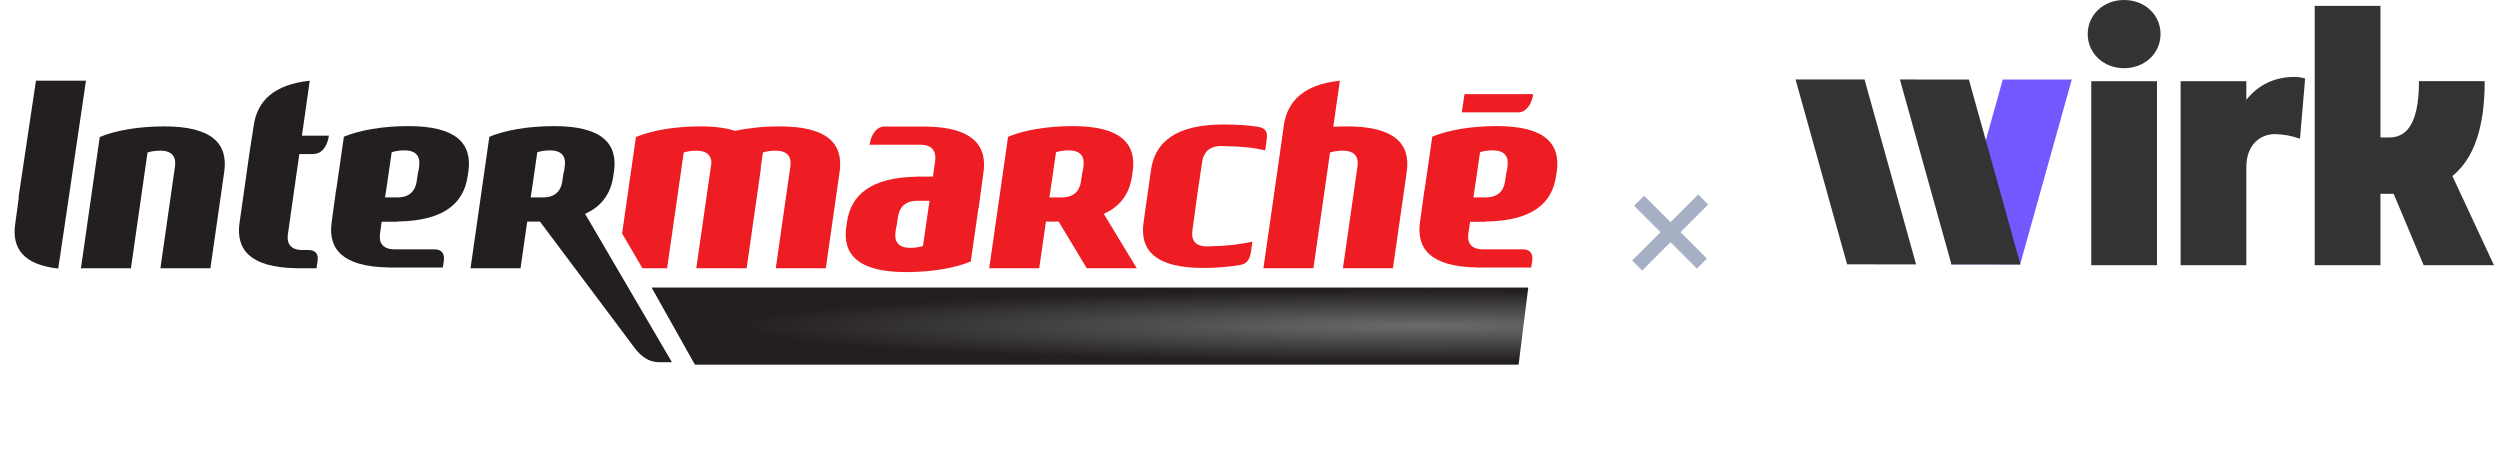 <svg width="276" height="50" viewBox="0 0 276 50" fill="none" xmlns="http://www.w3.org/2000/svg">
<g clip-path="url(#clip0_3_3792)">
<path d="M71.936 31.743L76.717 40.259H167.653L168.722 31.743H71.936Z" fill="url(#paint0_radial_3_3792)"/>
<path d="M125.052 18.93L125.05 18.943L125.052 18.93Z" fill="#BD0013"/>
<path d="M17.709 29.614L19.319 18.374C19.455 17.434 19.105 16.635 17.709 16.635C17.1 16.635 16.653 16.721 16.286 16.835L14.456 29.614H8.934L11.012 15.123C12.742 14.41 15.247 13.953 18.153 13.953C23.441 13.953 25.196 15.894 24.755 18.973L23.23 29.614H17.709Z" fill="#231F20"/>
<path d="M161.682 10.393L161.379 12.404H167.612C168.433 12.404 169.093 11.604 169.266 10.393H161.682ZM165.262 13.919C162.355 13.919 159.852 14.371 158.121 15.087L157.274 20.979L157.254 20.989L156.77 24.514C156.338 27.517 158.012 29.431 162.993 29.525V29.535H169.045L169.156 28.812C169.264 28.096 168.999 27.525 168.137 27.525H163.719C162.325 27.525 161.971 26.722 162.105 25.782L162.297 24.485H164.022V24.455C169.087 24.392 171.333 22.494 171.778 19.494L171.869 18.939H171.838L171.869 18.929C172.303 15.856 170.542 13.919 165.262 13.919L165.262 13.919ZM164.819 16.602C166.214 16.602 166.567 17.404 166.432 18.345L166.352 18.919H166.321L166.15 20.068C166.011 21.005 165.423 21.796 164.022 21.791H162.67L162.741 21.247H162.751L163.396 16.8C163.76 16.686 164.208 16.602 164.819 16.602Z" fill="#EE1D23"/>
<path d="M124.805 24.576H124.806V24.563L124.805 24.576Z" fill="black"/>
<path d="M7.711 21.019L7.763 20.645L9.49 8.909H3.968L2.05 21.755L2.077 21.803L1.677 24.73C1.292 27.415 2.587 29.229 6.429 29.649L7.711 21.019Z" fill="#231F20"/>
<path d="M148.7 13.953C148.187 13.953 147.684 13.968 147.196 13.995L147.92 8.909C143.959 9.332 142.133 11.14 141.738 13.826L141.24 17.352L139.481 29.614H145.002L146.835 16.835C147.201 16.721 147.647 16.635 148.258 16.635C149.654 16.635 150.004 17.434 149.868 18.374L148.257 29.614H153.779L155.304 18.973C155.745 15.894 153.988 13.953 148.7 13.953Z" fill="#EE1D23"/>
<path d="M119.616 18.344L119.538 18.922H119.508L119.333 20.069C119.196 21.006 118.609 21.797 117.21 21.794H115.85L115.929 21.253H115.939L116.582 16.805C116.948 16.69 117.396 16.604 118.005 16.604C119.402 16.604 119.751 17.403 119.616 18.344H119.616ZM124.964 19.491L125.05 18.943H125.019L125.053 18.93C125.486 15.855 123.728 13.923 118.448 13.923C115.543 13.923 113.039 14.379 111.308 15.092L111.303 15.125H111.288L109.21 29.614H114.731L115.47 24.463H116.886L116.877 24.466L119.979 29.614H125.499L121.859 23.61C123.732 22.767 124.691 21.337 124.964 19.491" fill="#EE1D23"/>
<path d="M46.275 18.343L46.196 18.92H46.168L45.994 20.067C45.852 21.004 45.269 21.797 43.87 21.793H42.513L42.589 21.251H42.599L43.242 16.803C43.606 16.688 44.055 16.603 44.664 16.603C46.058 16.603 46.409 17.402 46.275 18.343H46.275ZM45.106 13.922C42.202 13.922 39.696 14.376 37.966 15.092L37.116 20.982L37.1 20.987L36.616 24.516C36.186 27.519 37.854 29.431 42.834 29.525L42.834 29.535H48.887L48.996 28.821V28.816C49.106 28.101 48.843 27.525 47.979 27.525H43.566C42.171 27.525 41.82 26.725 41.956 25.785L42.138 24.48H43.87V24.455C48.933 24.392 51.178 22.491 51.622 19.491L51.709 18.942H51.679L51.711 18.927C52.144 15.854 50.386 13.922 45.106 13.922" fill="#231F20"/>
<path d="M35.059 28.816C35.167 28.101 34.905 27.602 34.04 27.602H33.395C32 27.602 31.649 26.806 31.783 25.863L32.951 17.661L32.967 17.554L33.045 17.012H34.524C34.559 16.998 34.603 16.99 34.661 16.99C35.481 16.99 36.139 16.19 36.313 14.98H33.333L34.197 8.909C30.237 9.332 28.411 11.14 28.015 13.826L27.548 16.854L27.544 16.86L27.504 17.149L27.473 17.352L27.474 17.354L26.445 24.595C26.015 27.598 27.677 29.517 32.663 29.61V29.614H34.943L35.059 28.82V28.816" fill="#231F20"/>
<path d="M86.089 13.953C84.257 13.953 82.582 14.135 81.163 14.447C80.18 14.126 78.921 13.953 77.348 13.953C74.443 13.953 71.937 14.41 70.207 15.123L68.68 25.772L70.921 29.614H73.65L75.482 16.835C75.847 16.721 76.295 16.635 76.907 16.635C78.093 16.635 78.522 17.216 78.541 17.969L76.87 29.614H82.426L83.952 18.973C83.982 18.75 84.002 18.537 84.009 18.326L84.223 16.835C84.589 16.721 85.036 16.635 85.645 16.635C87.041 16.635 87.39 17.434 87.257 18.374L85.645 29.614H91.168L92.694 18.973C93.134 15.894 91.378 13.953 86.089 13.953Z" fill="#EE1D23"/>
<path d="M62.351 18.345L62.272 18.922H62.244L62.069 20.069C61.93 21.007 61.345 21.797 59.945 21.794H58.586L58.664 21.253H58.675L59.318 16.805C59.684 16.69 60.13 16.604 60.74 16.604C62.136 16.604 62.487 17.403 62.351 18.345H62.351ZM64.593 23.61C66.465 22.767 67.425 21.337 67.698 19.492L67.785 18.943H67.754L67.787 18.93L67.785 18.943C68.225 15.863 66.471 13.923 61.183 13.923C58.276 13.923 55.772 14.379 54.041 15.092L54.038 15.125H54.021L51.946 29.614H57.466L58.204 24.463H59.621L59.614 24.466L70.048 38.39C70.733 39.304 71.597 39.984 72.706 39.984H74.181L64.593 23.61" fill="#231F20"/>
<path d="M138.138 27.607L138.268 26.679C136.937 26.978 135.383 27.162 133.677 27.189C133.544 27.198 133.4 27.203 133.248 27.203C131.855 27.203 131.505 26.404 131.638 25.463L132.092 22.136L132.227 21.188L132.718 17.862C132.851 16.92 133.428 16.12 134.824 16.12C134.977 16.12 135.114 16.126 135.249 16.136C137.067 16.164 138.492 16.307 139.679 16.607L139.811 15.65V15.647C139.922 14.853 140.007 14.204 138.903 14.003C137.831 13.827 136.582 13.742 135.096 13.742C129.816 13.742 127.51 15.676 127.074 18.748L127.092 18.758L127.071 18.763L126.246 24.576H126.248C125.814 27.648 127.572 29.582 132.849 29.582C134.348 29.582 135.735 29.459 136.968 29.244C137.564 29.103 137.971 28.84 138.139 27.607" fill="#EE1D23"/>
<path d="M102.54 22.71L101.898 27.158C101.531 27.274 101.083 27.359 100.475 27.359C99.079 27.359 98.727 26.561 98.863 25.619L98.942 25.04H98.971L99.147 23.894C99.286 22.958 99.871 22.163 101.269 22.169H102.625L102.549 22.71H102.54ZM102.359 13.977L102.361 13.968H97.651C96.831 13.968 96.173 14.767 96 15.979H101.626C103.023 15.979 103.375 16.83 103.24 17.774L102.998 19.499H101.163V19.509C96.174 19.598 93.957 21.492 93.515 24.47L93.43 25.02C93.43 25.025 93.429 25.03 93.428 25.035C92.993 28.107 94.75 30.039 100.031 30.039C102.937 30.039 105.442 29.583 107.173 28.871L108.021 22.98L108.039 22.974L108.575 19.043C109.007 16.04 107.339 14.073 102.359 13.977" fill="#EE1D23"/>
</g>
<path d="M184.424 26.74L187.342 29.657L188.449 28.55L185.531 25.633L188.585 22.579L187.479 21.472L184.424 24.526L181.507 21.609L180.4 22.716L183.318 25.633L180.188 28.762L181.295 29.869L184.424 26.74Z" fill="#A6B0C5"/>
<path d="M215.407 29.188H223.023L228.725 8.777H221.11L215.407 29.188V29.188Z" fill="#7258FF"/>
<path d="M211.536 29.189L203.921 29.184L198.228 8.77L205.844 8.774L211.536 29.189V29.189Z" fill="#333333"/>
<path d="M223.056 29.195L215.441 29.19L209.749 8.776L217.364 8.78L223.056 29.195V29.195Z" fill="#333333"/>
<path fill-rule="evenodd" clip-rule="evenodd" d="M238.524 3.765C238.524 1.627 236.778 0 234.503 0C232.229 0 230.484 1.627 230.484 3.765C230.484 5.883 232.228 7.53 234.503 7.53C236.778 7.53 238.524 5.883 238.524 3.765ZM238.13 8.961H230.874V29.278H238.13V8.961Z" fill="#333333"/>
<path d="M253.919 15.315C253.025 14.993 252.084 14.821 251.134 14.806C249.565 14.806 247.996 15.943 247.996 18.453V29.278H240.741V8.961H247.996V11.021C249.271 9.413 251.056 8.491 253.331 8.491C253.723 8.489 254.113 8.549 254.487 8.668L253.919 15.315Z" fill="#333333"/>
<path d="M274.312 8.961C274.312 14.159 273.077 17.551 270.743 19.434L275.335 29.278H267.571L264.257 21.395H262.801V29.278H255.545V0.647H262.801V15.175H263.782C265.409 15.175 267.056 14.096 267.056 8.958L274.312 8.961Z" fill="#333333"/>
<defs>
<radialGradient id="paint0_radial_3_3792" cx="0" cy="0" r="1" gradientUnits="userSpaceOnUse" gradientTransform="translate(157.218 36.001) scale(76.057 3.919)">
<stop stop-color="#6B6B6D"/>
<stop offset="1" stop-color="#231F20"/>
</radialGradient>
<clipPath id="clip0_3_3792">
<rect width="172" height="33" fill="white" transform="translate(0.772 8.084)"/>
</clipPath>
</defs>
</svg>
